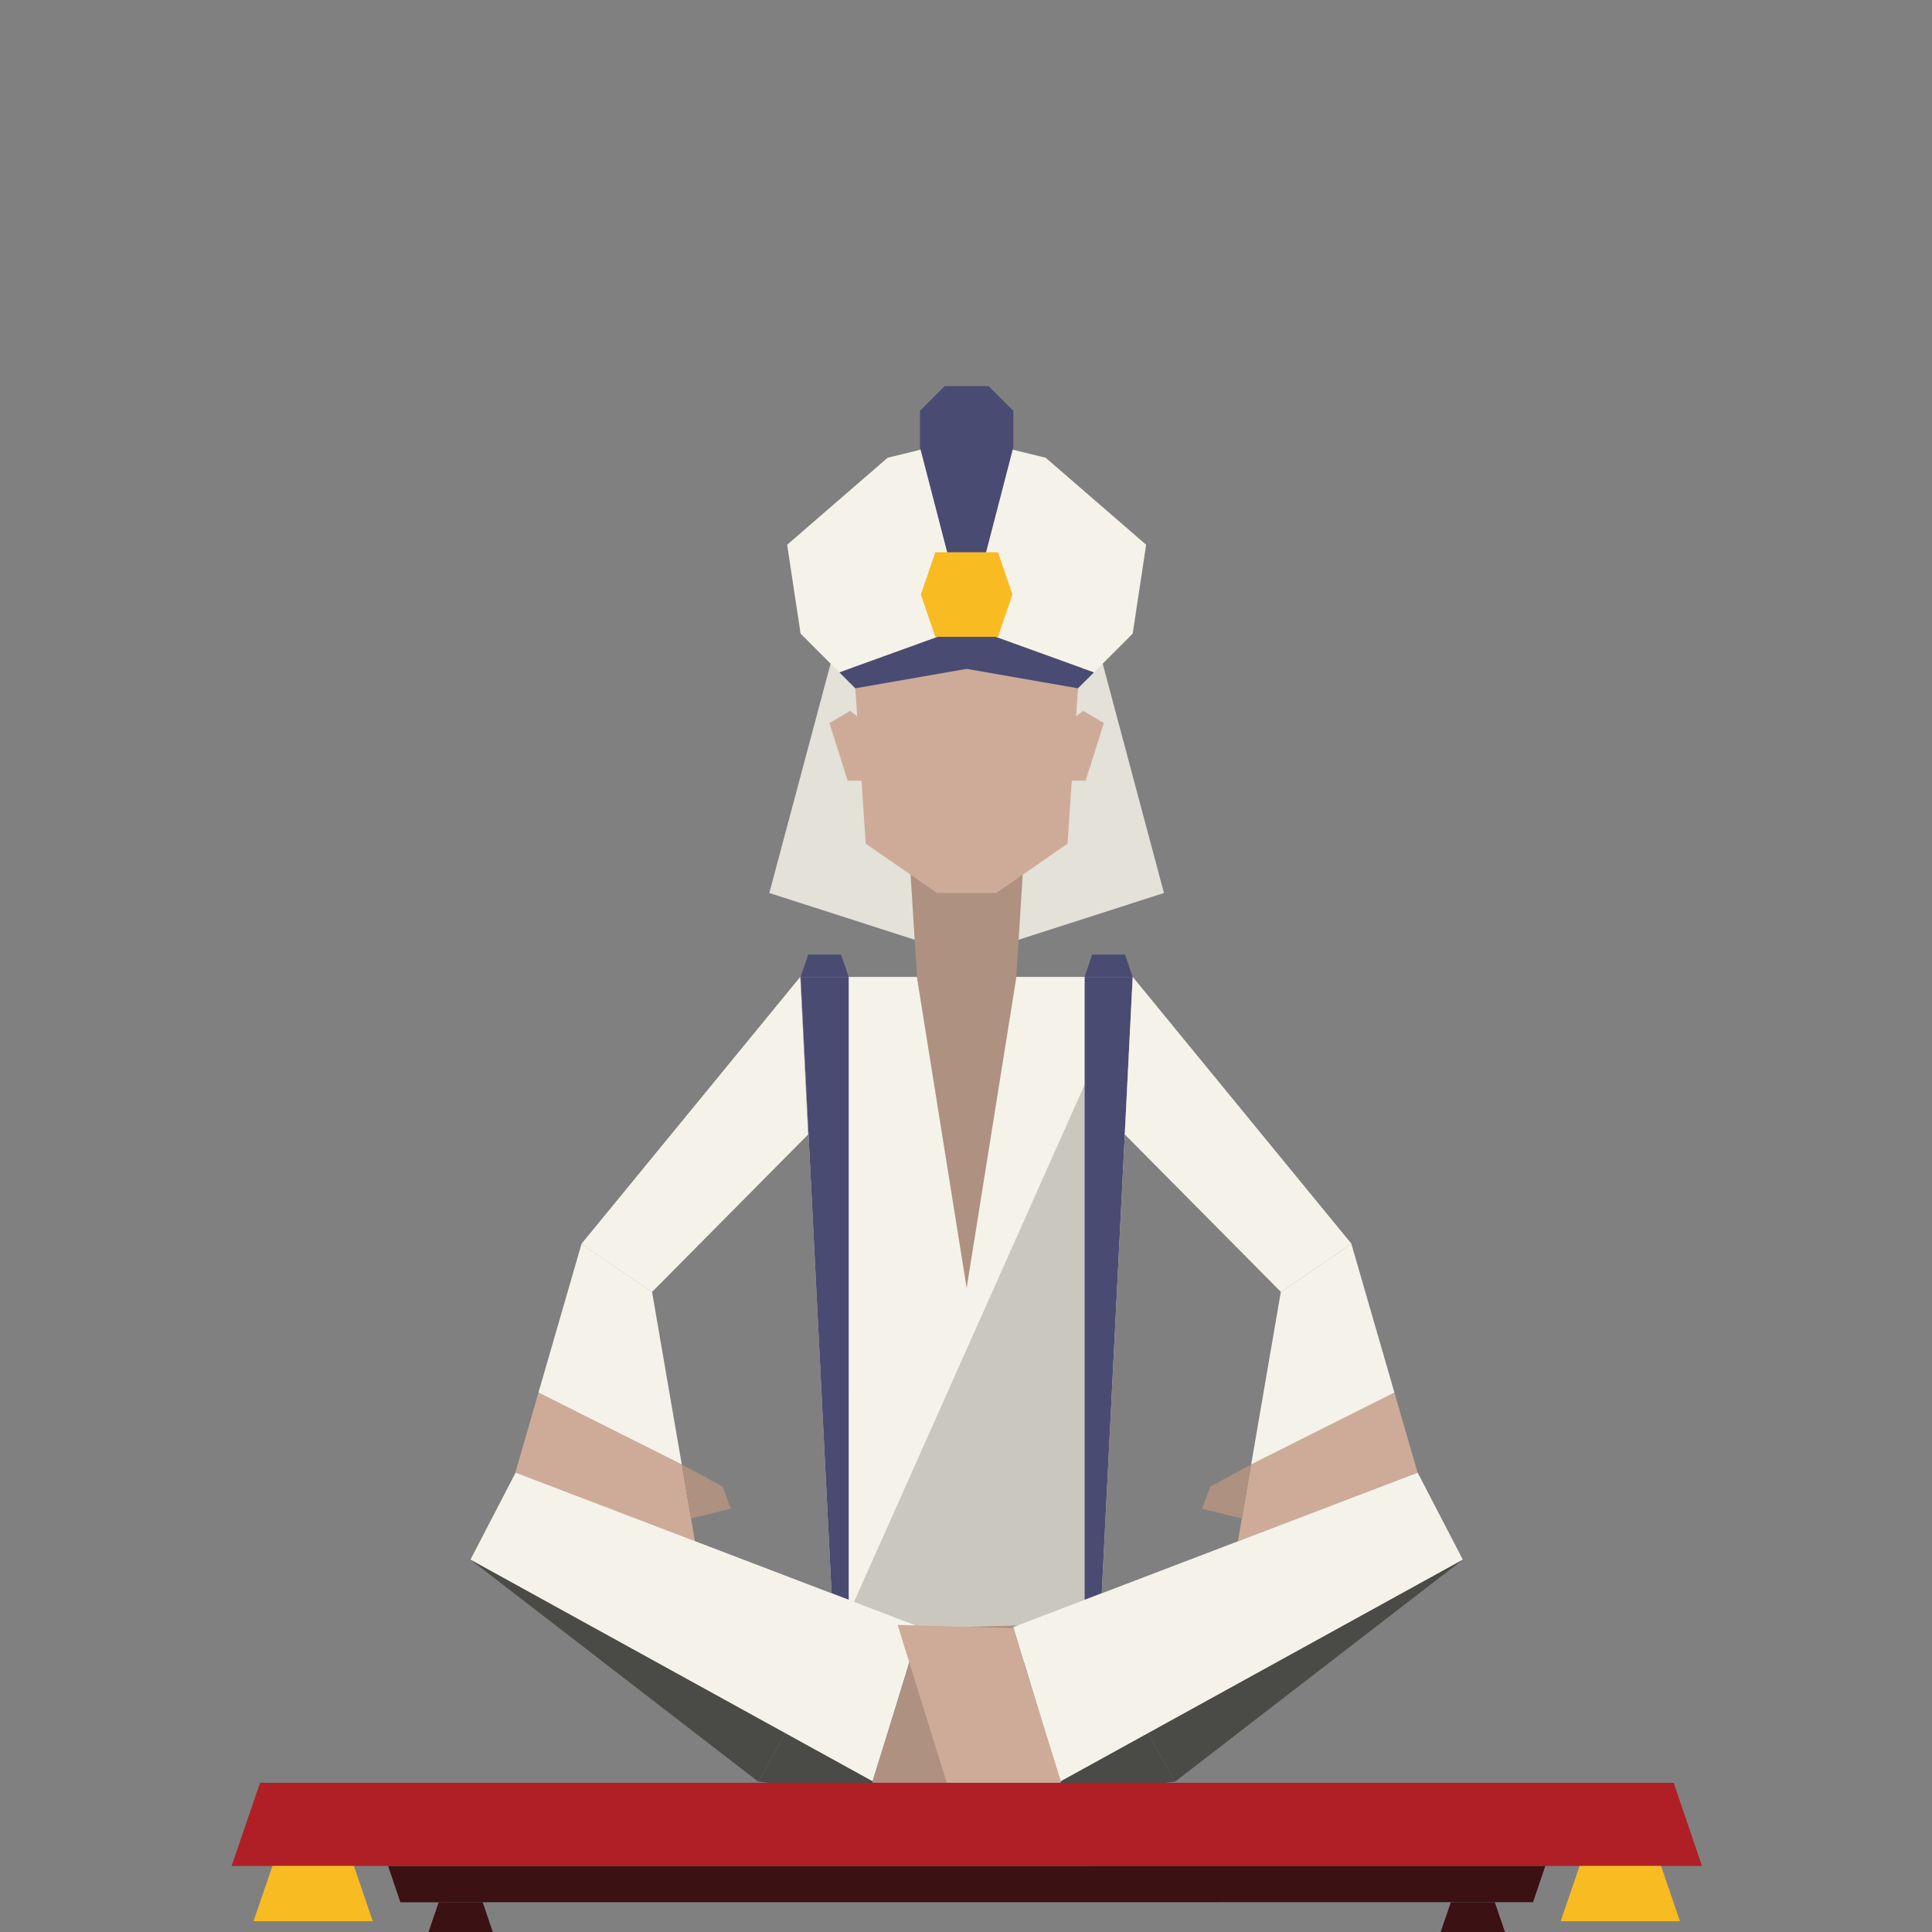 <?xml version="1.0" encoding="UTF-8" standalone="no"?>
<!DOCTYPE svg PUBLIC "-//W3C//DTD SVG 1.1//EN" "http://www.w3.org/Graphics/SVG/1.1/DTD/svg11.dtd">
<svg width="100%" height="100%" viewBox="0 0 144 144" version="1.1" xmlns="http://www.w3.org/2000/svg" xmlns:xlink="http://www.w3.org/1999/xlink" xml:space="preserve" xmlns:serif="http://www.serif.com/" style="fill-rule:evenodd;clip-rule:evenodd;stroke-linejoin:round;stroke-miterlimit:2;">
    <rect x="0" y="0" width="144" height="144" fill="#808080" stroke="none"/>
    <g id="aladdin" transform="matrix(0.24,0,0,0.24,-324,-234)">
        <g transform="matrix(-0.209,-4.161,-4.161,0.209,1756.13,1418.23)">
            <path d="M-14.565,36.068L35.418,36.068L34.177,11.349L-15.554,16.355L-14.565,36.068Z" style="fill:rgb(245,243,233);fill-rule:nonzero;"/>
        </g>
        <g transform="matrix(4.167,0,0,4.167,1609.02,1278.38)">
            <path d="M0,49.92L22.258,0L19.738,49.92L0,49.92Z" style="fill:rgb(202,199,191);fill-rule:nonzero;"/>
        </g>
        <g transform="matrix(-1.348,-3.943,-3.943,1.348,1606.96,1266.74)">
            <path d="M-3.156,-0.595L-1.401,-0.595L-0.609,1.719L-1.997,2.794L-3.156,-0.595Z" style="fill:rgb(73,75,114);fill-rule:nonzero;"/>
        </g>
        <g transform="matrix(0.209,4.161,4.161,-0.209,1702.34,1362.81)">
            <path d="M-21.487,-23.842L24.517,-23.842L25.069,-22.592L-21.307,-20.264L-21.487,-23.842Z" style="fill:rgb(73,75,114);fill-rule:nonzero;"/>
        </g>
        <g transform="matrix(1.346,-3.943,-3.943,-1.346,1695.16,1283.1)">
            <path d="M0.426,2.257L2.182,2.257L2.972,-0.059L1.584,-1.133L0.426,2.257Z" style="fill:rgb(73,75,114);fill-rule:nonzero;"/>
        </g>
        <g transform="matrix(-0.209,4.161,4.161,0.209,1790.54,1387.42)">
            <path d="M-25.069,-22.593L20.935,-22.593L21.487,-23.841L-24.889,-26.17L-25.069,-22.593Z" style="fill:rgb(73,75,114);fill-rule:nonzero;"/>
        </g>
        <g transform="matrix(4.167,0,0,4.167,1650.2,1264.6)">
            <path d="M0,-18.256L-10.139,-20.04L-14.706,-2.945L0,1.784L14.706,-2.945L10.139,-20.04L0,-18.256Z" style="fill:rgb(227,225,216);fill-rule:nonzero;"/>
        </g>
        <g transform="matrix(4.167,0,0,4.167,1650.14,1272.43)">
            <path d="M0,-20.081L0,0.003L0.014,0L0.029,0.003L0.029,-20.081L0.014,-20.084L0,-20.081Z" style="fill:rgb(227,225,216);fill-rule:nonzero;"/>
        </g>
        <g transform="matrix(4.167,0,0,4.167,1650.2,1245.3)">
            <path d="M0,31.127L-3.695,8.023L-4.197,0L4.197,0L3.695,8.023L0,31.127Z" style="fill:rgb(174,145,128);fill-rule:nonzero;"/>
        </g>
        <g transform="matrix(4.167,0,0,4.167,1636.41,1252.33)">
            <path d="M0,-20.499L-5.213,-18.582L-4.21,-3.674L1.106,0L5.514,0L10.83,-3.674L11.832,-18.582L6.619,-20.499L0,-20.499Z" style="fill:rgb(206,171,152);fill-rule:nonzero;"/>
        </g>
        <g transform="matrix(4.167,0,0,4.167,1618.93,1213.66)">
            <path d="M0,-3.384L-1.18,-4.292L-2.723,-3.384L-1.362,0.908L0,0.908L0,-3.384Z" style="fill:rgb(206,171,152);fill-rule:nonzero;"/>
        </g>
        <g transform="matrix(4.167,0,0,4.167,1681.47,1213.66)">
            <path d="M0,-3.384L1.181,-4.292L2.724,-3.384L1.362,0.908L0,0.908L0,-3.384Z" style="fill:rgb(206,171,152);fill-rule:nonzero;"/>
        </g>
        <g transform="matrix(4.167,0,0,4.167,1650.2,1183.82)">
            <path d="M0,-17.443L-5.892,-15.996L-13.377,-9.513L-12.375,-2.889L-9.486,0L-0.015,-3.424L0,-3.419L0.015,-3.424L9.486,0L12.375,-2.889L13.377,-9.513L5.892,-15.996L0,-17.443Z" style="fill:rgb(245,243,233);fill-rule:nonzero;"/>
        </g>
        <g transform="matrix(4.167,0,0,4.167,1650.2,1188.74)">
            <path d="M0,-4.601L-0.015,-4.606L-9.486,-1.182L-8.299,0.005L-5.629,-0.461L0,-1.444L5.63,-0.461L8.299,0.005L8.766,-0.461L9.486,-1.182L0.015,-4.606L0,-4.601Z" style="fill:rgb(73,75,114);fill-rule:nonzero;"/>
        </g>
        <g transform="matrix(4.167,0,0,4.167,1643.39,1153.43)">
            <path d="M0,-14.046L-1.845,-12.201L-1.845,-9.489L0.615,0L2.653,0L5.113,-9.489L5.113,-12.201L3.268,-14.046L0,-14.046Z" style="fill:rgb(73,75,114);fill-rule:nonzero;"/>
        </g>
        <g transform="matrix(4.167,0,0,4.167,1640.47,1172.77)">
            <path d="M0,-6.303L-1.078,-3.152L0,0L4.672,0L5.75,-3.152L4.672,-6.303L0,-6.303Z" style="fill:rgb(248,187,34);fill-rule:nonzero;"/>
        </g>
        <g transform="matrix(4.167,0,0,4.167,1650.2,1486.38)">
            <path d="M0,11.875L-15.538,10.059L-9.869,0L9.869,0L15.539,10.059L0,11.875Z" style="fill:rgb(74,74,71);fill-rule:nonzero;"/>
        </g>
        <g transform="matrix(-2.641,3.222,3.222,2.641,1582.85,1383.67)">
            <path d="M-21.929,-13.11L3.803,-13.11L3.245,-6.768L-13.218,-5.209L-21.929,-13.11Z" style="fill:rgb(245,243,233);fill-rule:nonzero;"/>
        </g>
        <g transform="matrix(0.706,4.106,4.106,-0.706,1542.71,1453.88)">
            <path d="M-4.922,5.477L0.884,5.477L-6.426,-6.851L-12.013,-4.138L-4.922,5.477Z" style="fill:rgb(206,171,152);fill-rule:nonzero;"/>
        </g>
        <g transform="matrix(3.442,2.349,2.349,-3.442,1551.45,1362.25)">
            <path d="M-4.263,-2.632L2.104,-2.632L11.174,-12L-0.666,-13.593L-4.263,-2.632Z" style="fill:rgb(245,243,233);fill-rule:nonzero;"/>
        </g>
        <g transform="matrix(3.664,1.985,1.985,-3.664,1566.64,1427.19)">
            <path d="M-0.739,-1.112L2.731,-1.112L4.041,-2.275L1.788,-4.323L-0.739,-1.112Z" style="fill:rgb(174,145,128);fill-rule:nonzero;"/>
        </g>
        <g transform="matrix(2.641,3.222,3.222,-2.641,1751.6,1270.96)">
            <path d="M-6.206,-10.379L19.526,-10.379L18.968,-16.722L2.504,-18.281L-6.206,-10.379Z" style="fill:rgb(245,243,233);fill-rule:nonzero;"/>
        </g>
        <g transform="matrix(-0.706,4.106,4.106,0.706,1767.12,1407.24)">
            <path d="M6.499,-5.84L12.305,-5.84L4.995,6.488L-0.592,3.776L6.499,-5.84Z" style="fill:rgb(206,171,152);fill-rule:nonzero;"/>
        </g>
        <g transform="matrix(-3.442,2.348,2.348,3.442,1772.77,1428.85)">
            <path d="M-8.524,-13.809L-2.156,-13.809L6.912,-4.439L-4.929,-2.848L-8.524,-13.809Z" style="fill:rgb(245,243,233);fill-rule:nonzero;"/>
        </g>
        <g transform="matrix(-3.664,1.985,1.985,3.664,1728.26,1449.19)">
            <path d="M-4.388,-2.915L-0.918,-2.915L0.392,-1.752L-1.86,0.296L-4.388,-2.915Z" style="fill:rgb(174,145,128);fill-rule:nonzero;"/>
        </g>
        <g transform="matrix(-3.657,-1.997,-1.997,3.657,1505.91,1447.91)">
            <path d="M-26.156,-3.764L0.908,-3.764L0.752,3.54L-26.002,7.781L-26.156,-3.764Z" style="fill:rgb(74,74,71);fill-rule:nonzero;"/>
        </g>
        <g transform="matrix(4.167,0,0,4.167,1510.11,1528.29)">
            <path d="M0,-23.029L30.143,-11.514L26.654,0L-3.364,-16.544" style="fill:rgb(245,243,233);fill-rule:nonzero;"/>
        </g>
        <g transform="matrix(-4.165,0.116,0.116,4.165,1621.84,1550.32)">
            <path d="M-12.417,-16.625L-3.798,-16.625L0.09,-5.258L-6.723,0.021L-12.417,-16.625Z" style="fill:rgb(174,145,128);fill-rule:nonzero;"/>
        </g>
        <g transform="matrix(3.657,-1.997,-1.997,-3.657,1701.14,1512.71)">
            <path d="M0.961,6.676L28.025,6.676L27.869,-0.628L1.116,-4.87L0.961,6.676Z" style="fill:rgb(74,74,71);fill-rule:nonzero;"/>
        </g>
        <g transform="matrix(4.167,0,0,4.167,1790.29,1528.29)">
            <path d="M0,-23.029L-30.143,-11.514L-26.654,0L3.364,-16.544" style="fill:rgb(245,243,233);fill-rule:nonzero;"/>
        </g>
        <g transform="matrix(4.165,0.116,0.116,-4.165,1629.75,1478.94)">
            <path d="M-0.232,-0.173L8.387,-0.173L12.275,-11.54L5.462,-16.819L-0.232,-0.173Z" style="fill:rgb(206,171,152);fill-rule:nonzero;"/>
        </g>
        <g transform="matrix(-4.167,0,0,4.167,1421.93,1528.66)">
            <path d="M-109.583,6.199L0,6.199L-2.122,0L-107.474,0L-109.583,6.199Z" style="fill:rgb(175,31,37);fill-rule:nonzero;"/>
        </g>
        <g transform="matrix(-1.349,-3.942,-3.942,1.349,1449.38,1542.77)">
            <path d="M-7.835,-1.479L-3.479,-1.479L-1.514,4.266L-4.956,6.934L-7.835,-1.479Z" style="fill:rgb(248,187,34);fill-rule:nonzero;"/>
        </g>
        <g transform="matrix(-1.348,-3.943,-3.943,1.348,1494.22,1559.42)">
            <path d="M-4.224,-0.797L-1.875,-0.797L-0.816,2.301L-2.673,3.739L-4.224,-0.797Z" style="fill:rgb(59,17,19);fill-rule:nonzero;"/>
        </g>
        <g transform="matrix(-1.337,3.946,3.946,1.337,1597.88,1732.12)">
            <path d="M-58.252,39.065L-55.401,39.065L-28.302,-40.897L-30.566,-42.631L-58.252,39.065Z" style="fill:rgb(59,17,19);fill-rule:nonzero;"/>
        </g>
        <g transform="matrix(1.349,-3.942,-3.942,-1.349,1855.33,1583.38)">
            <path d="M1.057,5.6L5.413,5.6L7.378,-0.144L3.936,-2.813L1.057,5.6Z" style="fill:rgb(248,187,34);fill-rule:nonzero;"/>
        </g>
        <g transform="matrix(1.349,-3.942,-3.942,-1.349,1808.54,1581.32)">
            <path d="M0.569,3.02L2.919,3.02L3.979,-0.078L2.122,-1.517L0.569,3.02Z" style="fill:rgb(59,17,19);fill-rule:nonzero;"/>
        </g>
    </g>
</svg>
